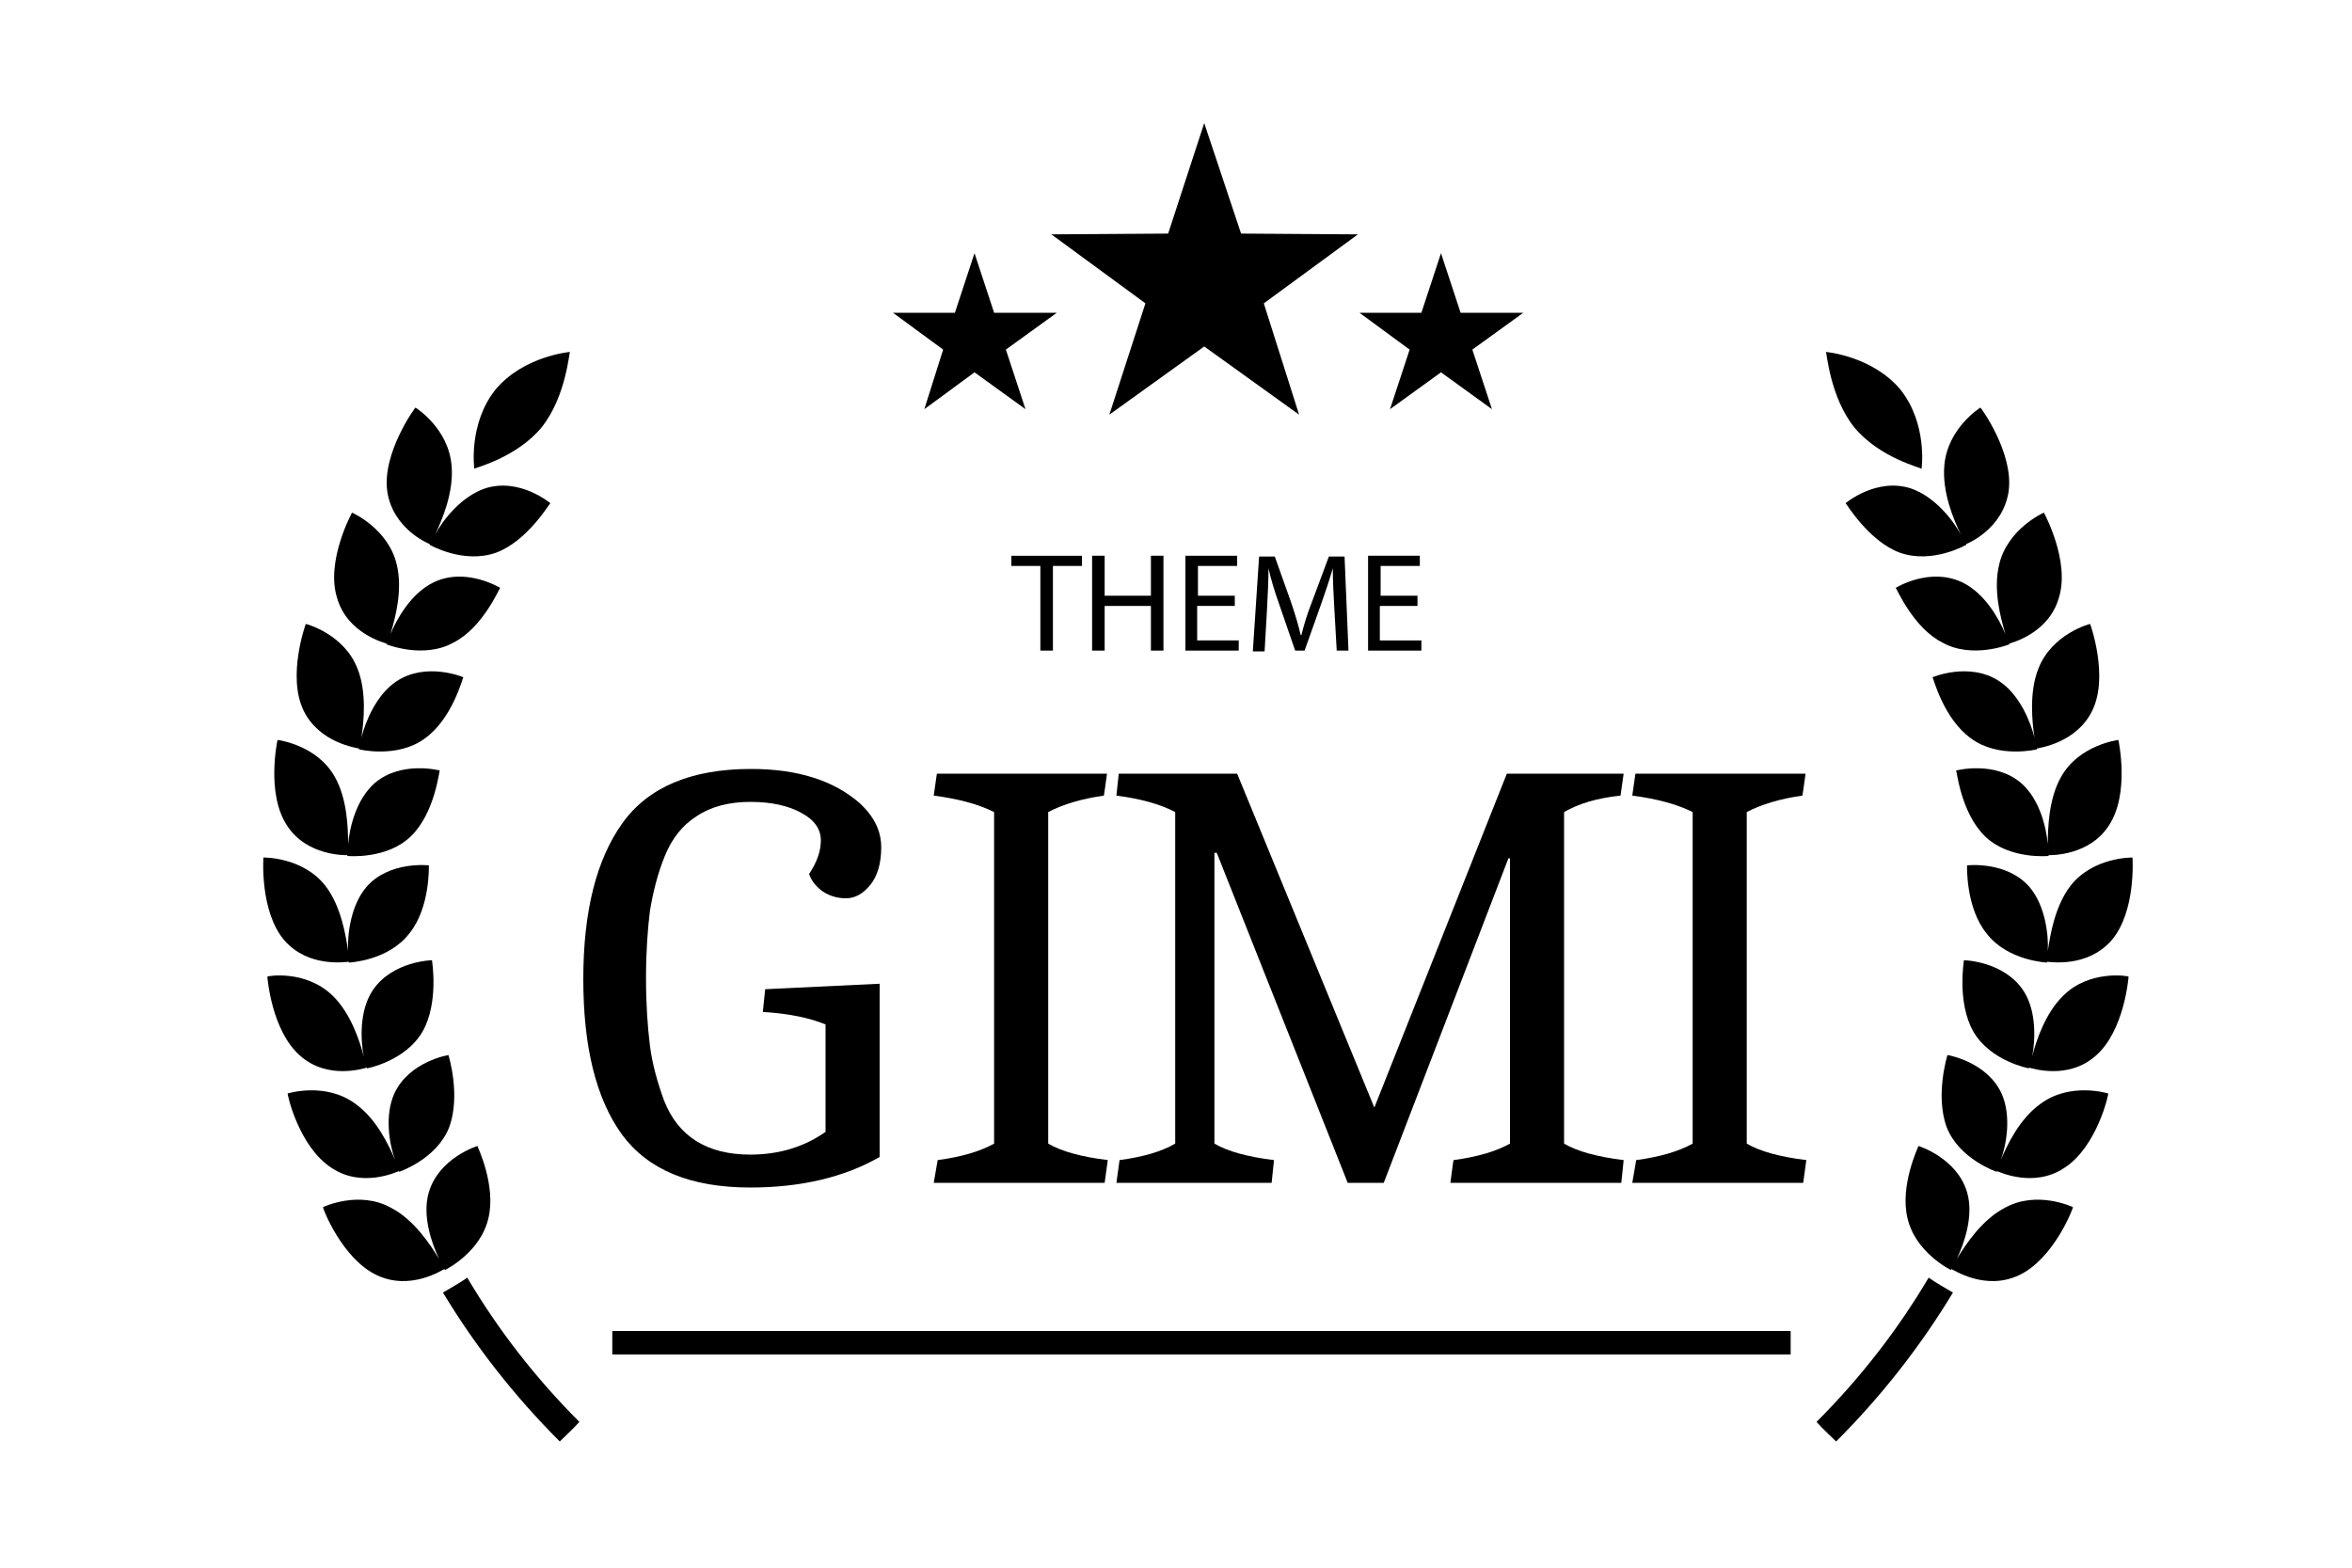<?xml version="1.0" encoding="utf-8"?>
<!-- Generator: Adobe Illustrator 19.0.0, SVG Export Plug-In . SVG Version: 6.00 Build 0)  -->
<svg version="1.1" id="Layer_1" xmlns="http://www.w3.org/2000/svg" xmlns:xlink="http://www.w3.org/1999/xlink" x="0px" y="0px"
	 viewBox="0 0 300 200" style="enable-background:new 0 0 300 200;" xml:space="preserve">
<style type="text/css">
	.st0{fill:none;stroke:#000000;stroke-width:3;stroke-miterlimit:10;}
</style>
<g id="XMLID_2_">
	<g id="XMLID_7_">
		<path id="XMLID_8_" d="M95.7,151.5c-7.7,0-13.1-2.3-16.4-6.8c-3.3-4.6-4.9-11.2-4.9-19.8c0-8.7,1.7-15.3,5-19.9
			c3.3-4.6,8.8-6.9,16.4-6.9c6,0,10.6,1.5,13.9,4.4c1.8,1.7,2.7,3.5,2.7,5.6c0,2.1-0.5,3.7-1.4,4.8c-0.9,1.1-1.9,1.7-3.1,1.7
			c-1.1,0-2.1-0.3-3-0.9c-0.8-0.6-1.4-1.3-1.7-2.2c1-1.5,1.5-2.9,1.5-4.3c0-1.4-0.8-2.6-2.5-3.5c-1.6-0.9-3.8-1.4-6.5-1.4
			c-2.7,0-5,0.6-6.8,1.8c-1.9,1.2-3.2,2.9-4.1,5.1c-0.9,2.2-1.5,4.6-1.9,7c-0.3,2.4-0.5,5.3-0.5,8.6c0,3.3,0.2,6.2,0.5,8.6
			c0.3,2.4,1,4.8,1.8,7c1.8,4.6,5.5,6.9,11,6.9c3.7,0,6.9-1,9.6-2.9v-13.7c-1.9-0.8-4.6-1.4-8-1.6l0.3-2.9l14.6-0.7v22.1
			C107.7,150.2,102.1,151.5,95.7,151.5z"/>
		<path id="XMLID_53_" d="M119.1,150.9l0.5-2.9c3-0.4,5.4-1.1,7.2-2.1v-42.3c-2-1-4.6-1.7-7.7-2.1c0.2-1.3,0.3-2.2,0.4-2.8h21.7
			c-0.1,0.6-0.2,1.6-0.4,2.8c-2.8,0.4-5.2,1.1-7.1,2.1v42.3c1.7,1,4.3,1.7,7.6,2.1l-0.4,2.9H119.1z"/>
		<path id="XMLID_55_" d="M192.7,109.5h-0.3l-15.9,41.4h-4.6l-16.7-42.1h-0.3v37.1c1.7,1,4.3,1.7,7.6,2.1l-0.3,2.9h-19.8l0.4-2.9
			c3-0.4,5.4-1.1,7.1-2.1v-42.3c-1.9-1-4.4-1.7-7.5-2.1l0.3-2.8h15.1l17.5,42.6l16.9-42.6h14.9c-0.2,1.3-0.3,2.2-0.4,2.8
			c-2.9,0.3-5.3,1-7.2,2.1v42.3c1.7,1,4.3,1.7,7.6,2.1l-0.3,2.9h-21.8c0.2-1.4,0.3-2.4,0.4-2.9c3-0.4,5.4-1.1,7.2-2.1V109.5z"/>
		<path id="XMLID_57_" d="M208.2,150.9l0.5-2.9c3-0.4,5.4-1.1,7.2-2.1v-42.3c-2-1-4.6-1.7-7.7-2.1c0.2-1.3,0.3-2.2,0.4-2.8h21.7
			c-0.1,0.6-0.2,1.6-0.4,2.8c-2.8,0.4-5.2,1.1-7.1,2.1v42.3c1.7,1,4.3,1.7,7.6,2.1l-0.4,2.9H208.2z"/>
	</g>
	<g id="XMLID_30_">
		<g id="XMLID_49_">
			<path id="XMLID_50_" d="M69.1,54.5c-3.2,3.9-8.6,5.2-8.6,5.3c0,0-0.8-5.7,2.7-10.1c3.6-4.3,9.5-4.8,9.5-4.8
				C72.6,44.9,72.2,50.6,69.1,54.5z"/>
		</g>
		<g id="XMLID_47_">
			<path id="XMLID_48_" d="M70.2,64.2c0,0-3.9-3.3-8.3-1.9c-3,1-5.4,4-6.4,5.9c0.9-1.9,2.4-5.4,2.1-8.8c-0.4-4.8-4.6-7.4-4.6-7.4
				c0-0.1-4.3,5.8-3.6,10.7c0.7,4.7,5.1,6.6,5.4,6.7c0,0.1,0,0.1,0,0.1c0,0,4.3,2.5,8.5,1C67.3,69,70.1,64.2,70.2,64.2z"/>
		</g>
		<g id="XMLID_45_">
			<path id="XMLID_46_" d="M63.8,75c0,0-4.4-2.7-8.5-0.7c-2.9,1.4-4.7,4.7-5.5,6.6c0.6-2,1.6-5.6,0.8-8.9c-1.1-4.6-5.7-6.6-5.7-6.6
				c0,0-3.4,6.2-1.9,10.9c1.3,4.5,6,5.7,6.3,5.8c0,0.1,0,0.1,0,0.1c0,0,4.7,1.9,8.5-0.2C61.6,80.1,63.7,75,63.8,75z"/>
		</g>
		<g id="XMLID_43_">
			<path id="XMLID_44_" d="M59.1,86.4c0,0-4.7-2-8.5,0.5c-2.6,1.7-4,5.2-4.5,7.2c0.3-2,0.7-5.8-0.5-8.8c-1.7-4.4-6.5-5.7-6.6-5.7
				c0,0-2.4,6.6-0.3,11c2,4.2,6.8,4.8,7.1,4.9c0,0.1,0,0.1,0,0.1c0,0,4.9,1.2,8.4-1.4C57.7,91.7,59,86.5,59.1,86.4z"/>
		</g>
		<g id="XMLID_41_">
			<path id="XMLID_42_" d="M56.1,98.3c0,0-4.9-1.3-8.3,1.6c-2.4,2.1-3.2,5.7-3.4,7.8c0-2-0.1-5.8-1.7-8.6c-2.3-4.1-7.3-4.7-7.3-4.7
				c0,0-1.5,6.8,1.2,10.9c2.5,3.9,7.4,3.8,7.7,3.8c0,0.1,0,0.1,0,0.1c0,0,5,0.5,8.1-2.5C55.5,103.7,56,98.3,56.1,98.3z"/>
		</g>
		<g id="XMLID_39_">
			<path id="XMLID_40_" d="M54.7,110.4c0,0-5.1-0.6-8,2.8c-2,2.4-2.4,6.1-2.3,8.1c-0.3-2-0.9-5.7-2.9-8.3c-2.9-3.7-7.9-3.6-7.9-3.6
				c0,0-0.5,6.9,2.7,10.6c3.1,3.5,7.8,2.7,8.2,2.7c0,0.1,0,0.1,0,0.1c0,0,5-0.2,7.7-3.7C54.9,115.8,54.7,110.4,54.7,110.4z"/>
		</g>
		<g id="XMLID_37_">
			<path id="XMLID_38_" d="M55.1,122.5c0,0-5.1,0.1-7.6,3.9c-1.7,2.6-1.5,6.4-1.1,8.4c-0.5-2-1.7-5.6-4-7.8
				c-3.4-3.3-8.3-2.5-8.3-2.4c0,0,0.5,6.9,4.2,10.1c3.5,3.1,8.1,1.6,8.5,1.5c0,0.1,0,0.1,0,0.1c0,0,4.9-0.9,7.1-4.7
				C56,127.9,55.1,122.6,55.1,122.5z"/>
		</g>
		<g id="XMLID_35_">
			<path id="XMLID_36_" d="M57.2,134.6c0,0-5,0.8-6.9,4.9c-1.3,2.9-0.6,6.6,0.1,8.5c-0.8-1.9-2.4-5.3-5.1-7.2
				c-3.8-2.8-8.6-1.3-8.6-1.3c-0.1,0,1.4,6.8,5.6,9.5c3.9,2.6,8.3,0.5,8.6,0.4c0,0.1,0,0.1,0,0.1c0,0,4.8-1.6,6.4-5.7
				C58.8,139.7,57.2,134.6,57.2,134.6z"/>
		</g>
		<g id="XMLID_33_">
			<path id="XMLID_34_" d="M60.9,146.2c0,0-4.9,1.5-6.2,5.9c-0.9,3,0.4,6.6,1.3,8.5c-1.1-1.8-3.2-5-6.1-6.5
				c-4.1-2.3-8.7-0.1-8.7-0.1c-0.1,0,2.4,6.6,6.9,8.7c4.3,2,8.3-0.7,8.6-0.8c0,0.1,0.1,0.1,0.1,0.1c0,0,4.5-2.2,5.5-6.6
				C63.3,151.2,60.9,146.3,60.9,146.2z"/>
		</g>
		<g id="XMLID_31_">
			<path id="XMLID_32_" d="M73.9,181.4c-0.8,0.9-1.7,1.7-2.5,2.5c-5.8-5.8-10.8-12.2-14.9-19c1-0.6,2.1-1.2,3.1-1.9
				C63.5,169.6,68.3,175.8,73.9,181.4z"/>
		</g>
	</g>
	<g id="XMLID_9_">
		<g id="XMLID_28_">
			<path id="XMLID_29_" d="M236.5,54.5c3.2,3.9,8.6,5.2,8.6,5.3c0,0,0.8-5.7-2.7-10.1c-3.6-4.3-9.5-4.8-9.5-4.8
				C233,44.9,233.4,50.6,236.5,54.5z"/>
		</g>
		<g id="XMLID_26_">
			<path id="XMLID_27_" d="M235.4,64.2c0,0,3.9-3.3,8.3-1.9c3,1,5.4,4,6.4,5.9c-0.9-1.9-2.4-5.4-2.1-8.8c0.4-4.8,4.6-7.4,4.6-7.4
				c0-0.1,4.3,5.8,3.6,10.7c-0.7,4.7-5.1,6.6-5.4,6.7c0,0.1,0,0.1,0,0.1c0,0-4.3,2.5-8.5,1C238.3,69,235.5,64.2,235.4,64.2z"/>
		</g>
		<g id="XMLID_24_">
			<path id="XMLID_25_" d="M241.8,75c0,0,4.3-2.7,8.5-0.7c2.9,1.4,4.7,4.7,5.5,6.6c-0.6-2-1.6-5.6-0.8-8.9c1.1-4.6,5.7-6.6,5.7-6.6
				c0,0,3.4,6.2,1.9,10.9c-1.3,4.5-6,5.7-6.3,5.8c0,0.1,0,0.1,0,0.1c0,0-4.7,1.9-8.5-0.2C244,80.1,241.9,75,241.8,75z"/>
		</g>
		<g id="XMLID_22_">
			<path id="XMLID_23_" d="M246.5,86.4c0,0,4.7-2,8.5,0.5c2.6,1.7,4,5.2,4.5,7.2c-0.3-2-0.7-5.8,0.5-8.8c1.7-4.4,6.5-5.7,6.6-5.7
				c0,0,2.4,6.6,0.3,11c-2,4.2-6.8,4.8-7.1,4.9c0,0.1,0,0.1,0,0.1c0,0-4.9,1.2-8.4-1.4C247.9,91.7,246.6,86.5,246.5,86.4z"/>
		</g>
		<g id="XMLID_20_">
			<path id="XMLID_21_" d="M249.5,98.3c0,0,4.9-1.3,8.3,1.6c2.4,2.1,3.2,5.7,3.4,7.8c0-2,0.1-5.8,1.7-8.6c2.3-4.1,7.3-4.7,7.3-4.7
				c0,0,1.5,6.8-1.2,10.9c-2.5,3.9-7.4,3.8-7.7,3.8c0,0.1,0,0.1,0,0.1c0,0-5,0.5-8.1-2.5C250.1,103.7,249.6,98.3,249.5,98.3z"/>
		</g>
		<g id="XMLID_18_">
			<path id="XMLID_19_" d="M250.9,110.4c0,0,5.1-0.6,8,2.8c2,2.4,2.4,6.1,2.3,8.1c0.3-2,0.9-5.7,2.9-8.3c2.9-3.7,7.9-3.6,7.9-3.6
				c0,0,0.5,6.9-2.7,10.6c-3.1,3.5-7.8,2.7-8.2,2.7c0,0.1,0,0.1,0,0.1c0,0-5-0.2-7.7-3.7C250.7,115.8,250.9,110.4,250.9,110.4z"/>
		</g>
		<g id="XMLID_16_">
			<path id="XMLID_17_" d="M250.5,122.5c0,0,5.1,0.1,7.6,3.9c1.7,2.6,1.5,6.4,1.1,8.4c0.5-2,1.7-5.6,4-7.8c3.3-3.3,8.3-2.5,8.3-2.4
				c0,0-0.5,6.9-4.2,10.1c-3.5,3.1-8.1,1.6-8.5,1.5c0,0.1,0,0.1,0,0.1c0,0-4.9-0.9-7.1-4.7C249.6,127.9,250.5,122.6,250.5,122.5z"/>
		</g>
		<g id="XMLID_14_">
			<path id="XMLID_15_" d="M248.4,134.6c0,0,5,0.8,6.9,4.9c1.3,2.9,0.6,6.6-0.1,8.5c0.8-1.9,2.4-5.3,5.1-7.2
				c3.8-2.8,8.6-1.3,8.6-1.3c0.1,0-1.4,6.8-5.6,9.5c-3.9,2.6-8.3,0.5-8.6,0.4c0,0.1,0,0.1,0,0.1c0,0-4.8-1.6-6.4-5.7
				C246.8,139.7,248.4,134.6,248.4,134.6z"/>
		</g>
		<g id="XMLID_12_">
			<path id="XMLID_13_" d="M244.7,146.2c0,0,4.9,1.5,6.2,5.9c0.9,3-0.4,6.6-1.3,8.5c1.1-1.8,3.2-5,6.1-6.5c4.1-2.3,8.7-0.1,8.7-0.1
				c0.1,0-2.4,6.6-6.9,8.7c-4.3,2-8.3-0.7-8.6-0.8c0,0.1-0.1,0.1-0.1,0.1c0,0-4.5-2.2-5.5-6.6C242.3,151.2,244.7,146.3,244.7,146.2z
				"/>
		</g>
		<g id="XMLID_10_">
			<path id="XMLID_11_" d="M231.7,181.4c0.8,0.9,1.7,1.7,2.5,2.5c5.8-5.8,10.8-12.2,14.9-19c-1-0.6-2.1-1.2-3.1-1.9
				C242.1,169.6,237.3,175.8,231.7,181.4z"/>
		</g>
	</g>
	<polygon id="XMLID_6_" points="153.6,15.7 158.3,29.8 173.2,29.9 161.2,38.7 165.7,52.9 153.6,44.2 141.5,52.9 146.1,38.7 
		134.1,29.9 149,29.8 	"/>
	<polygon id="XMLID_5_" points="124.3,32.3 126.8,39.9 134.8,39.9 128.3,44.6 130.8,52.2 124.3,47.5 117.9,52.2 120.3,44.6 
		113.9,39.9 121.8,39.9 	"/>
	<polygon id="XMLID_4_" points="183.8,32.3 186.3,39.9 194.3,39.9 187.8,44.6 190.3,52.2 183.8,47.5 177.3,52.2 179.8,44.6 
		173.4,39.9 181.3,39.9 	"/>
	<line id="XMLID_3_" class="st0" x1="78.1" y1="171.3" x2="228.4" y2="171.3"/>
	<g id="XMLID_51_">
		<path id="XMLID_59_" d="M132.7,72.2H129v-1.3h9v1.3h-3.7V83h-1.6V72.2z"/>
		<path id="XMLID_61_" d="M140.9,70.9v5.1h5.9v-5.1h1.6V83h-1.6v-5.7h-5.9V83h-1.6V70.9H140.9z"/>
		<path id="XMLID_63_" d="M157.4,77.3h-4.7v4.4h5.3V83h-6.8V70.9h6.6v1.3h-5V76h4.7V77.3z"/>
		<path id="XMLID_65_" d="M170.2,77.7c-0.1-1.7-0.2-3.7-0.2-5.2H170c-0.4,1.4-0.9,2.9-1.5,4.6l-2.1,5.9h-1.2l-2-5.8
			c-0.6-1.7-1.1-3.3-1.4-4.7h0c0,1.5-0.1,3.5-0.2,5.4l-0.3,5.2h-1.5l0.8-12.1h2l2.1,5.9c0.5,1.5,0.9,2.8,1.2,4.1h0.1
			c0.3-1.2,0.7-2.6,1.3-4.1l2.2-5.9h2L172,83h-1.5L170.2,77.7z"/>
		<path id="XMLID_67_" d="M180.7,77.3H176v4.4h5.3V83h-6.8V70.9h6.6v1.3h-5V76h4.7V77.3z"/>
	</g>
</g>
</svg>
